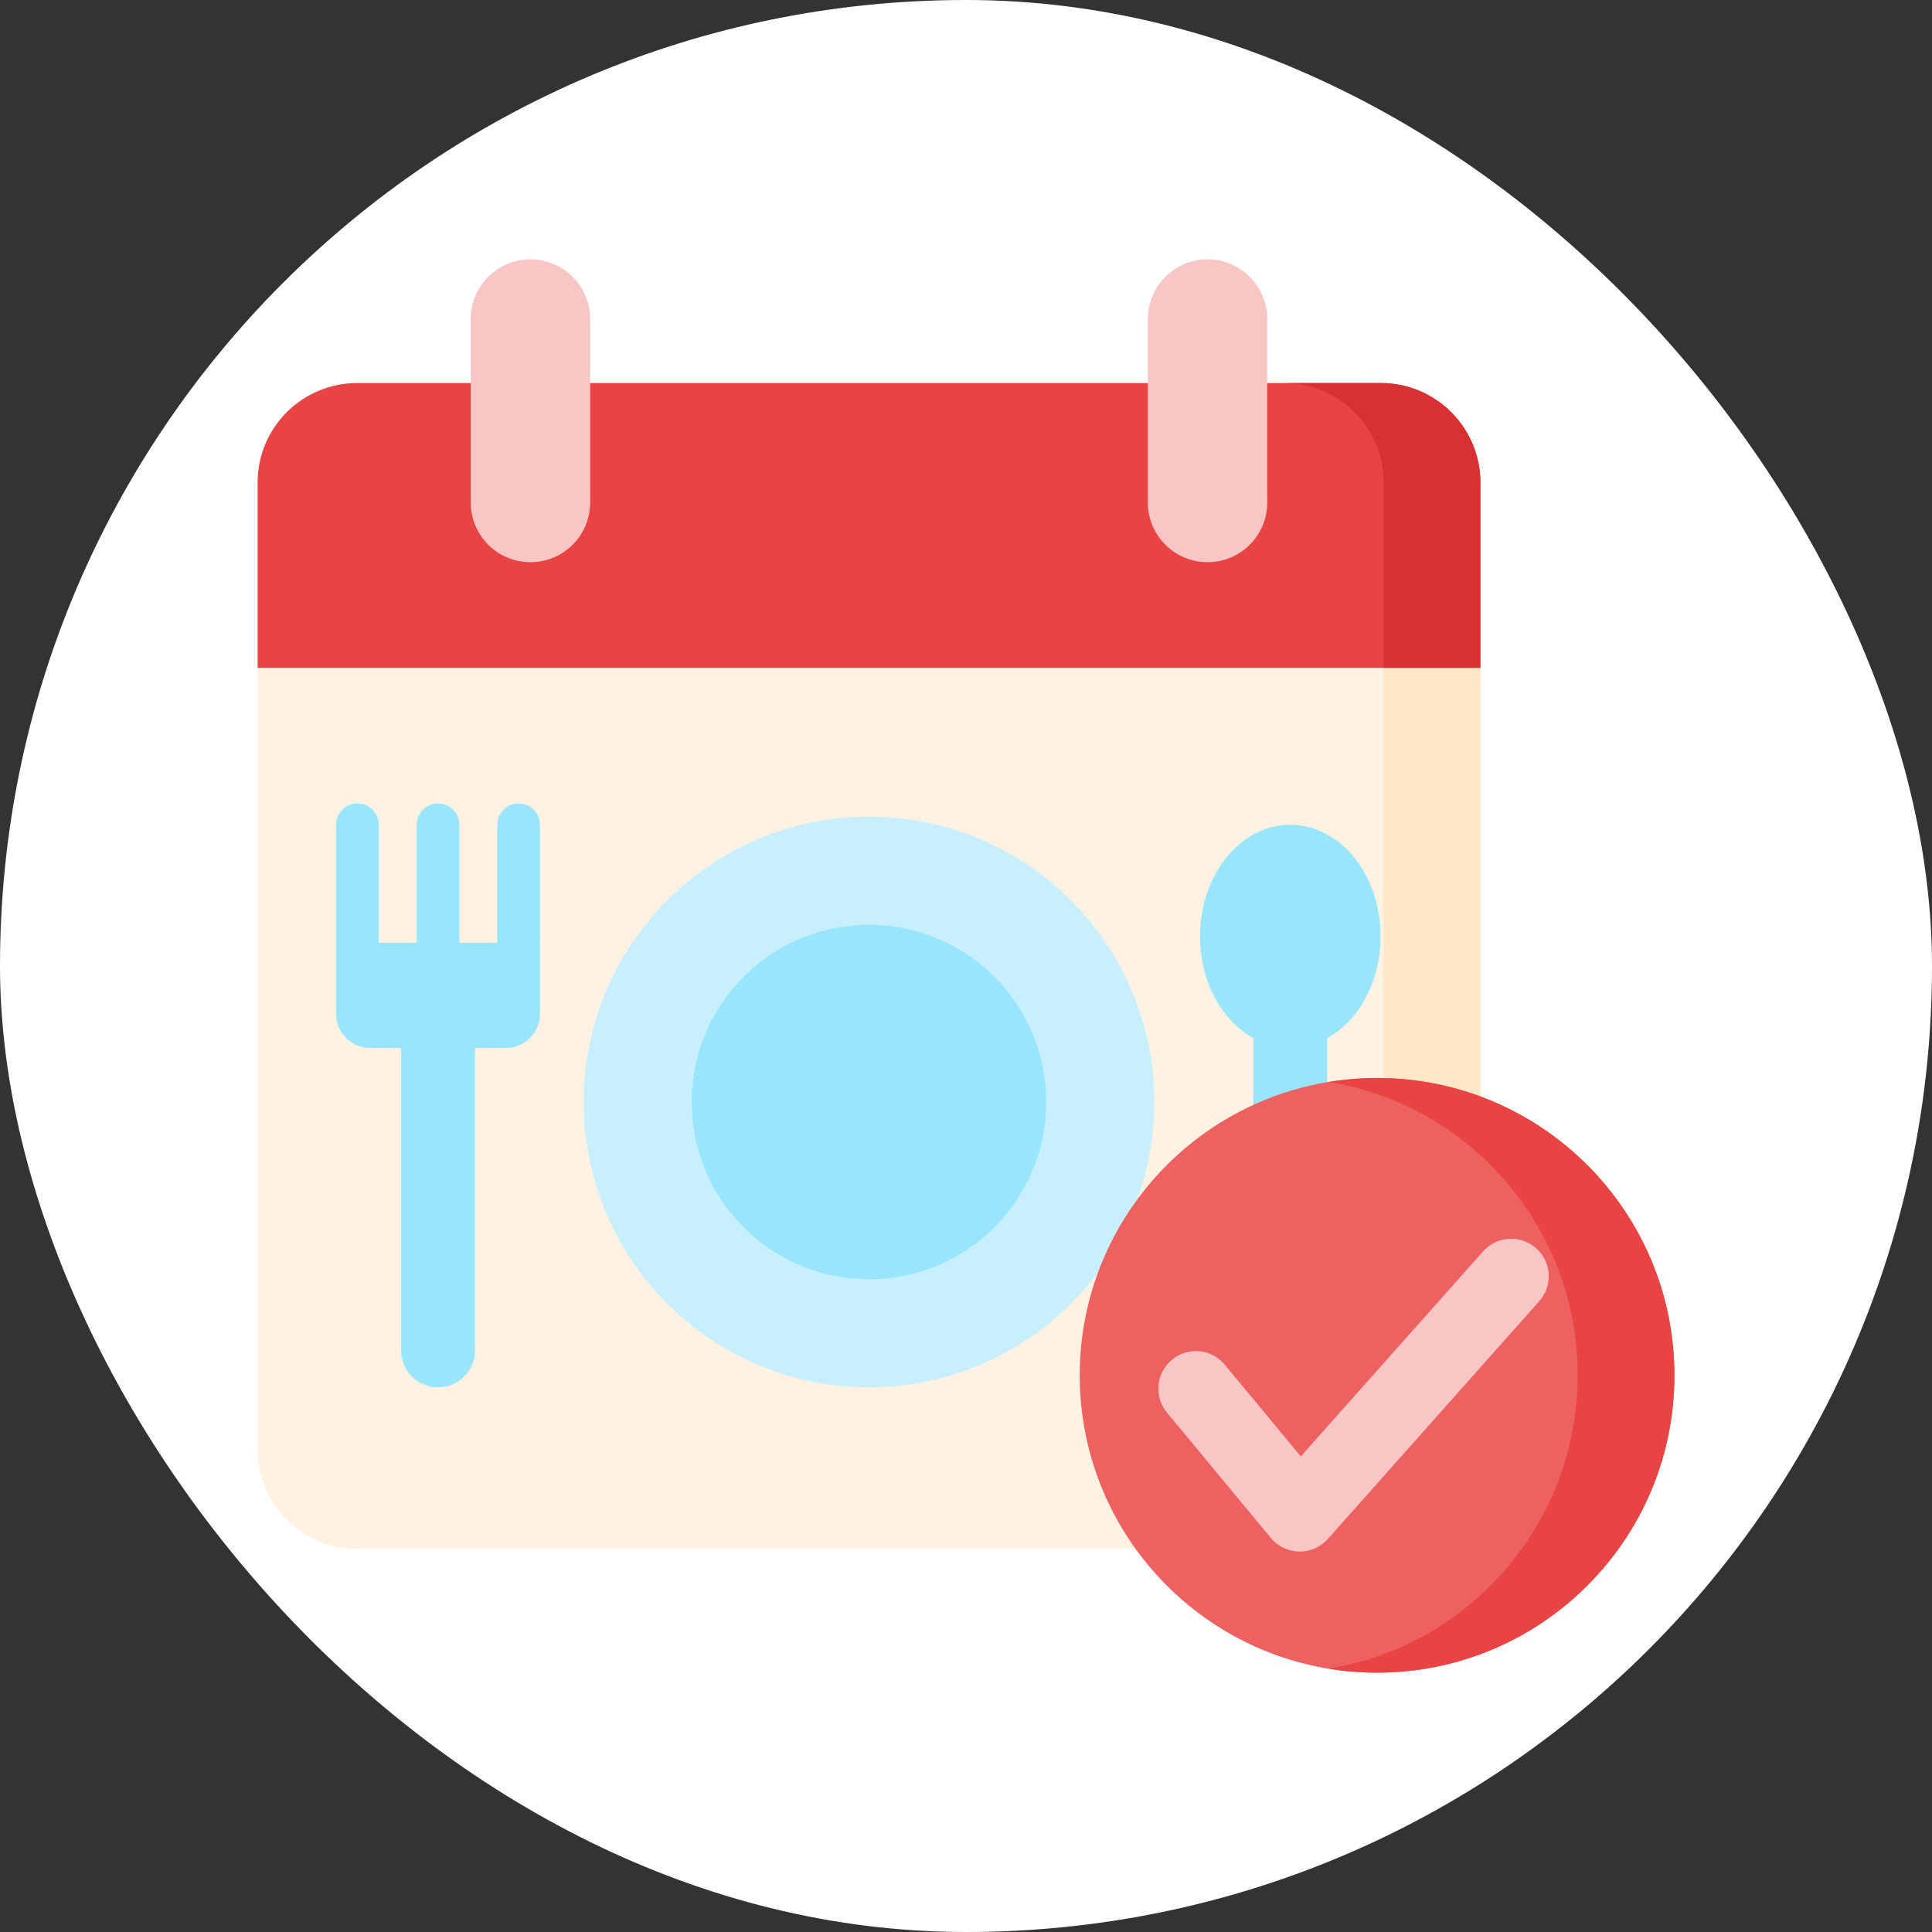 <svg width="60" height="60" viewBox="0 0 60 60" fill="none" xmlns="http://www.w3.org/2000/svg">
<rect x="0" y="0" width="60" height="60" fill="#333333" stroke="none"/>
<rect width="60" height="60" rx="30" fill="white"/>
<g clip-path="url(#clip0_112_67024)">
<path d="M45.975 20.749H8V14.987C8 13.28 9.384 11.896 11.091 11.896H42.884C44.591 11.896 45.975 13.28 45.975 14.987V20.749Z" fill="#E94444"/>
<path d="M45.975 20.749H8V45.014C8 46.721 9.384 48.105 11.091 48.105H42.884C44.591 48.105 45.975 46.721 45.975 45.014V20.749Z" fill="#FFF2E2"/>
<path d="M26.988 43.085C31.881 43.085 35.848 39.118 35.848 34.224C35.848 29.331 31.881 25.363 26.988 25.363C22.094 25.363 18.127 29.331 18.127 34.224C18.127 39.118 22.094 43.085 26.988 43.085Z" fill="#C8EFFE"/>
<path d="M26.988 39.729C30.028 39.729 32.492 37.265 32.492 34.224C32.492 31.184 30.028 28.72 26.988 28.72C23.947 28.72 21.483 31.184 21.483 34.224C21.483 37.265 23.947 39.729 26.988 39.729Z" fill="#99E6FC"/>
<path d="M11.1 29.941C10.735 29.941 10.438 29.644 10.438 29.279V25.613C10.438 25.248 10.735 24.951 11.1 24.951C11.466 24.951 11.763 25.248 11.763 25.613V29.279C11.763 29.644 11.466 29.941 11.1 29.941Z" fill="#99E6FC"/>
<path d="M13.604 29.941C13.238 29.941 12.941 29.644 12.941 29.279V25.613C12.941 25.248 13.238 24.951 13.604 24.951C13.97 24.951 14.266 25.248 14.266 25.613V29.279C14.266 29.644 13.97 29.941 13.604 29.941Z" fill="#99E6FC"/>
<path d="M16.107 29.941C15.741 29.941 15.445 29.644 15.445 29.279V25.613C15.445 25.248 15.741 24.951 16.107 24.951C16.473 24.951 16.77 25.248 16.77 25.613V29.279C16.77 29.644 16.473 29.941 16.107 29.941Z" fill="#99E6FC"/>
<path d="M11.1 29.279V31.486C11.1 32.072 11.575 32.546 12.16 32.546H12.456V41.937C12.456 42.571 12.97 43.085 13.604 43.085C14.238 43.085 14.752 42.571 14.752 41.937V32.546H15.047C15.633 32.546 16.107 32.072 16.107 31.486V29.278L11.1 29.279Z" fill="#99E6FC"/>
<path d="M15.71 32.546H11.498C10.912 32.546 10.438 32.072 10.438 31.486V29.279H16.77V31.486C16.77 32.072 16.295 32.546 15.71 32.546Z" fill="#99E6FC"/>
<path d="M42.875 29.08C42.875 27.165 41.619 25.613 40.071 25.613C38.522 25.613 37.267 27.165 37.267 29.08C37.267 30.03 37.576 30.89 38.077 31.516C38.319 31.818 38.605 32.066 38.923 32.242V41.937C38.923 42.571 39.437 43.085 40.071 43.085C40.705 43.085 41.219 42.571 41.219 41.937V32.242C42.195 31.7 42.875 30.488 42.875 29.08Z" fill="#99E6FC"/>
<path d="M37.502 17.459C36.477 17.459 35.647 16.629 35.647 15.605V9.908C35.647 8.884 36.477 8.054 37.502 8.054C38.526 8.054 39.356 8.884 39.356 9.908V15.605C39.356 16.629 38.526 17.459 37.502 17.459Z" fill="#F9C6C6"/>
<path d="M16.473 17.459C15.449 17.459 14.619 16.629 14.619 15.605V9.908C14.619 8.884 15.449 8.054 16.473 8.054C17.498 8.054 18.328 8.884 18.328 9.908V15.605C18.328 16.629 17.498 17.459 16.473 17.459Z" fill="#F9C6C6"/>
<path d="M42.884 11.896H39.88C41.587 11.896 42.971 13.28 42.971 14.987V20.749H45.975V14.987C45.975 13.28 44.591 11.896 42.884 11.896Z" fill="#D83131"/>
<path d="M42.971 20.749V45.014C42.971 46.721 41.587 48.105 39.88 48.105H42.884C44.591 48.105 45.975 46.721 45.975 45.014V20.749H42.971Z" fill="#FEE8C7"/>
<path d="M42.766 51.946C47.866 51.946 52 47.812 52 42.712C52 37.613 47.866 33.478 42.766 33.478C37.666 33.478 33.532 37.613 33.532 42.712C33.532 47.812 37.666 51.946 42.766 51.946Z" fill="#EE6161"/>
<path d="M42.766 33.478C42.255 33.478 41.753 33.521 41.264 33.601C45.649 34.318 48.996 38.124 48.996 42.712C48.996 47.3 45.65 51.106 41.264 51.824C41.753 51.904 42.255 51.946 42.766 51.946C47.866 51.946 52 47.812 52 42.712C52 37.613 47.866 33.478 42.766 33.478Z" fill="#E94444"/>
<path d="M40.366 48.185C40.359 48.185 40.352 48.185 40.346 48.184C40.006 48.179 39.685 48.025 39.468 47.763L36.241 43.87C35.83 43.374 35.899 42.639 36.395 42.228C36.89 41.817 37.625 41.886 38.036 42.382L40.397 45.23L46.06 38.861C46.488 38.38 47.224 38.337 47.706 38.765C48.187 39.193 48.23 39.929 47.802 40.41L41.237 47.794C41.016 48.042 40.698 48.185 40.366 48.185Z" fill="#F9C6C6"/>
</g>
<defs>
<clipPath id="clip0_112_67024">
<rect width="44" height="44" fill="white" transform="translate(8 8)"/>
</clipPath>
</defs>
</svg>

